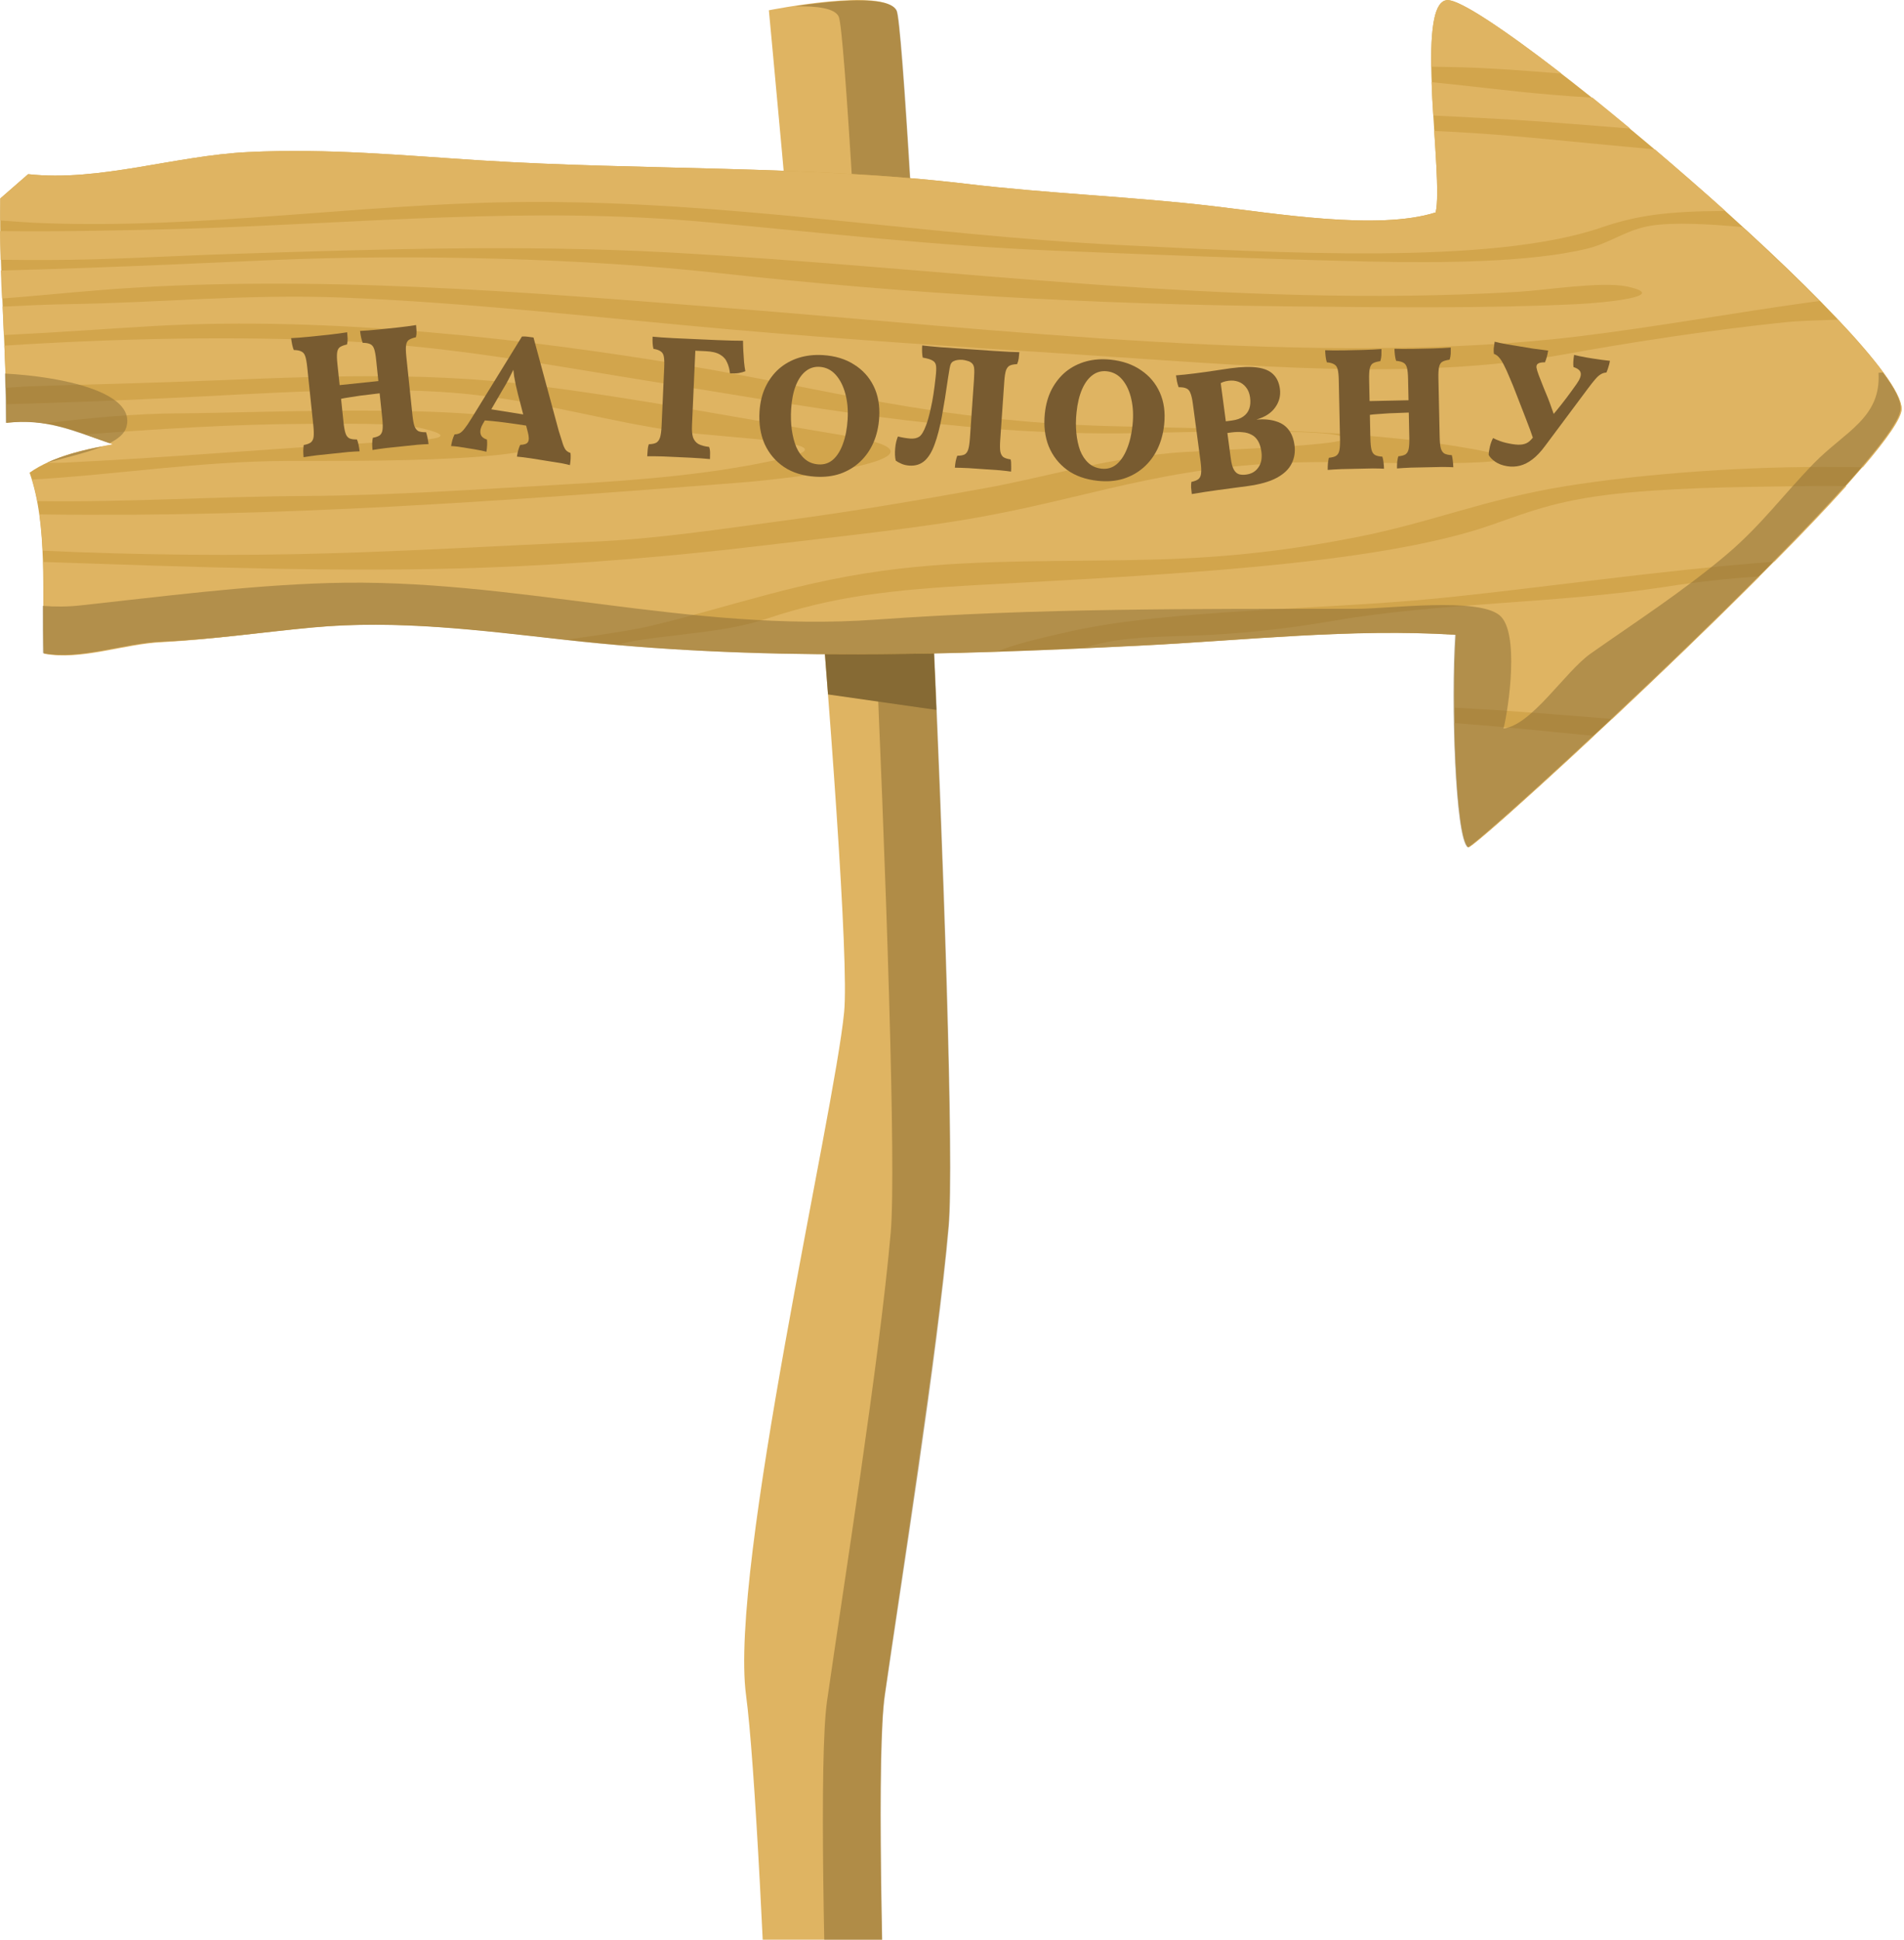 <svg width="274" height="279" viewBox="0 0 274 279" fill="none" xmlns="http://www.w3.org/2000/svg">
<path d="M110.646 1.479C110.646 1.479 122.889 130.892 121.478 145.569C120.066 160.246 104.895 225.517 107.365 243.863C109.835 262.174 113.539 365.479 112.093 382.943C110.646 400.443 107.365 428.739 107.365 428.739C107.365 428.739 114.774 438.37 121.478 437.912C133.121 437.065 133.121 427.927 133.121 427.927C133.121 427.927 133.191 391.27 131.462 377.968C129.733 364.632 125.076 259.705 127.299 243.863C129.522 228.022 134.849 194.61 136.472 176.405C138.06 158.2 130.58 4.831 128.993 1.515C127.37 -1.872 110.646 1.479 110.646 1.479Z" fill="#DFB462"/>
<path opacity="0.5" d="M136.542 176.44C138.13 158.235 130.65 4.866 129.063 1.55C127.934 -0.779 119.466 0.139 114.421 0.915C117.49 0.844 120.136 1.162 120.701 2.397C122.324 5.713 129.804 159.082 128.181 177.287C126.593 195.492 121.266 228.939 119.007 244.745C116.785 260.587 121.442 365.514 123.171 378.85C124.899 392.187 124.829 428.809 124.829 428.809C124.829 428.809 124.829 434.878 118.549 437.594C119.537 437.912 120.525 438.053 121.512 437.982C133.155 437.136 133.155 427.998 133.155 427.998C133.155 427.998 133.226 391.34 131.497 378.039C129.768 364.703 125.111 259.775 127.334 243.934C129.627 228.093 134.955 194.681 136.542 176.44Z" fill="#83652D"/>
<path fill-rule="evenodd" clip-rule="evenodd" d="M134.261 90.93L118.419 90.343C118.675 93.577 118.923 96.767 119.159 99.885L134.741 102.111C134.586 98.404 134.426 94.668 134.261 90.93Z" fill="#866A34"/>
<path d="M208.31 0.035C203.469 0.141 207.809 25.544 206.599 30.554C198.293 33.2 183.352 30.66 174.462 29.637C162.734 28.261 150.672 27.837 138.944 26.426C116.197 23.744 92.115 24.521 69.244 23.074C58.1 22.369 47.082 21.31 35.729 21.875C25.212 22.369 14.277 26.179 4.051 25.05L0.044 28.543C-0.122 39.727 0.921 50.17 0.921 60.825C6.848 60.12 10.854 62.06 16.322 63.93C12.315 64.636 7.599 65.624 4.26 67.988C6.931 75.608 6.013 85.417 6.305 93.955C11.647 94.978 17.95 92.508 23.334 92.296C30.804 91.979 37.816 90.921 45.078 90.25C57.224 89.121 69.244 90.674 81.264 92.014C108.643 95.119 136.857 94.237 164.153 92.861C179.136 92.12 194.537 90.356 209.521 91.309C208.894 100.905 209.521 120.557 211.315 121.862C212.066 122.392 273.753 65.73 273.628 58.779C273.503 49.5 214.445 -0.106 208.31 0.035Z" fill="#D2A54C"/>
<path d="M223.249 13.619C217.573 13.16 211.813 12.384 206.012 11.819C206.053 13.407 206.137 15.03 206.262 16.618C210.853 16.829 215.027 17.076 218.282 17.253C223.75 17.606 229.176 18.064 234.601 18.488C232.765 16.971 230.928 15.454 229.176 14.042C227.214 13.936 225.252 13.795 223.249 13.619Z" fill="#DFB462"/>
<path d="M214.905 9.879C218.202 10.055 221.499 10.338 224.713 10.585C216.532 4.269 210.105 -0.035 208.31 0C206.349 0.035 205.89 4.269 205.973 9.597C209.02 9.632 212.025 9.703 214.905 9.879Z" fill="#DFB462"/>
<path d="M253.216 82.912C248.833 83.194 244.493 83.653 239.735 84.394C224.084 86.828 207.264 86.652 192.072 89.262C185.185 90.427 178.883 91.203 170.828 91.45C164.818 91.626 160.811 91.767 156.512 93.037C156.345 93.073 156.136 93.143 155.928 93.214C158.724 93.073 161.479 92.967 164.233 92.826C179.217 92.085 194.618 90.321 209.601 91.273C209.392 94.131 209.351 97.871 209.351 101.787C211.145 101.893 212.815 101.999 214.317 102.07C220.244 102.458 226.129 102.952 232.014 103.41C238.775 97.06 246.371 89.756 253.216 82.912Z" fill="#DFB462"/>
<path d="M6.513 32.106C28.967 32.918 51.672 29.39 73.793 29.072C103.926 28.649 132.015 33.8 161.189 35.246C183.602 36.34 214.528 38.175 230.388 32.742C235.564 30.977 239.904 30.378 248.293 30.342C244.954 27.343 241.532 24.38 238.151 21.487C234.938 21.204 231.766 20.887 228.719 20.605C220.413 19.793 214.069 19.158 206.39 18.841C206.724 23.992 207.058 28.684 206.598 30.554C198.293 33.2 183.351 30.66 174.461 29.637C162.733 28.261 150.671 27.837 138.943 26.426C116.197 23.745 92.115 24.521 69.243 23.074C58.1 22.369 47.081 21.31 35.729 21.875C25.211 22.369 14.276 26.179 4.051 25.05L0.044 28.543C0.044 29.602 0.044 30.66 0.044 31.718C2.173 31.86 4.343 32.036 6.513 32.106Z" fill="#DFB462"/>
<path d="M237.607 32.459C234.059 33.024 231.847 34.894 228.508 35.74C220.369 37.752 207.347 37.857 196.705 37.61C181.638 37.258 166.738 36.658 151.796 36.058C133.975 35.317 118.949 33.518 101.837 31.965C76.253 29.601 51.127 32.177 26.294 32.918C18.531 33.13 8.973 33.341 0 33.235C0 34.611 0.042 35.987 0.083 37.363C2.671 37.399 5.008 37.399 6.594 37.399C15.735 37.399 24.541 36.799 33.598 36.517C54.55 35.846 74.917 35.176 96.119 36.305C136.604 38.492 176.838 44.42 218.324 41.985C222.206 41.774 230.47 40.433 234.142 41.209C240.653 42.62 230.678 43.573 226.88 43.749C213.608 44.384 199.334 44.208 185.561 44.067C156.345 43.749 130.677 42.267 103.34 39.269C84.475 37.187 59.85 36.517 39.358 37.399C34.141 37.61 17.446 38.457 0.125 38.916C0.167 40.256 0.209 41.597 0.292 42.938C4.925 42.585 9.474 42.126 14.274 41.738C44.199 39.339 75.752 42.02 105.218 44.349C142.155 47.242 189.943 52.922 227.256 48.371C238.525 46.995 249.335 45.02 260.27 43.502C260.812 43.432 261.355 43.361 261.856 43.291C258.558 39.939 254.76 36.34 250.754 32.671C246.496 32.248 240.82 31.93 237.607 32.459Z" fill="#DFB462"/>
<path d="M261.813 69.893C252.298 70.034 243.282 70.034 234.351 70.846C224.626 71.763 220.661 73.386 214.526 75.538C197.831 81.359 166.153 82.735 141.362 84.111C127.672 84.852 119.867 85.84 110.477 88.945C104.55 90.885 99.458 90.956 91.862 92.085C90.777 92.261 89.817 92.473 88.94 92.72C107.012 94.308 125.377 94.272 143.574 93.708C146.036 92.544 152.464 91.168 154.383 90.744C168.282 87.675 190.193 87.71 206.638 86.087C221.412 84.641 238.358 82.065 255.344 80.795C259.226 76.879 262.773 73.174 265.695 69.928C264.359 69.893 263.066 69.893 261.813 69.893Z" fill="#DFB462"/>
<path d="M5.51 55.533C11.729 55.322 17.864 55.181 24.125 54.969C42.614 54.334 59.35 53.169 77.422 55.498C92.781 57.474 107.222 60.296 121.788 62.696C139.568 65.624 115.528 68.729 105.845 69.47C72.831 72.01 40.319 74.48 5.677 73.986C5.927 75.679 6.053 77.443 6.136 79.207C19.575 79.842 34.308 79.983 47.121 79.595C59.768 79.243 72.456 78.466 84.851 77.937C94.493 77.549 104.175 76.032 113.191 74.832C122.957 73.527 132.264 71.939 141.405 70.281C150.67 68.623 157.89 66.188 168.492 65.165C172.749 64.742 196.539 64.107 193.2 62.801C189.777 61.461 166.196 62.307 160.77 62.343C136.104 62.413 115.653 58.321 94.409 54.969C80.552 52.781 65.903 49.924 50.21 49.112C33.891 48.265 16.737 48.689 0.627 49.712C0.71 51.723 0.794 53.769 0.836 55.78C2.38 55.675 3.924 55.569 5.51 55.533Z" fill="#DFB462"/>
<path d="M45.121 90.215C57.266 89.086 69.286 90.638 81.306 91.979C81.39 91.979 81.431 91.979 81.515 92.014C85.856 91.379 90.405 90.779 93.285 90.109C105.013 87.357 115.155 83.441 129.512 81.783C141.49 80.407 153.761 80.83 166.407 80.477C177.509 80.16 186.19 79.031 195.205 77.267C206.14 75.115 213.695 71.798 225.297 69.928C236.733 68.094 251.466 67.035 264.697 67.176C265.782 67.176 266.909 67.176 268.078 67.212C271.542 63.154 273.67 60.12 273.67 58.815C273.628 56.521 269.997 51.793 264.488 45.972C261.233 46.078 258.562 46.184 257.143 46.325C245.999 47.489 234.73 49.218 224.838 51.017C203.469 54.828 179.304 52.57 155.514 51.017C138.527 49.923 122.083 48.865 105.054 47.383C86.648 45.76 68.076 43.538 49.169 42.797C35.479 42.267 23.292 43.538 9.811 43.749C7.265 43.785 4.01 43.926 0.379 44.102C0.421 45.478 0.504 46.819 0.546 48.195C7.933 47.842 14.945 47.313 22.249 46.889C47.708 45.443 76.256 48.83 98.21 52.464C118.994 55.921 134.52 60.578 159.437 61.284C176.466 61.743 194.496 61.708 209.938 64.248C229.388 67.423 199.212 66.541 191.449 66.471C169.913 66.294 158.769 71.057 142.158 74.162C132.642 75.961 120.33 77.196 109.812 78.466C97.208 79.983 83.518 81.148 69.787 81.642C49.378 82.382 27.215 81.536 6.222 80.83C6.347 85.24 6.222 89.792 6.347 94.025C11.69 95.049 17.992 92.579 23.376 92.367C30.847 91.944 37.858 90.885 45.121 90.215Z" fill="#DFB462"/>
<path d="M229.383 105.845C227.797 105.704 226.211 105.527 224.667 105.386C218.99 104.822 214.233 104.363 209.308 104.01C209.475 112.513 210.142 121.016 211.311 121.863C211.603 122.039 219.408 115.159 229.383 105.845Z" fill="#DFB462"/>
<path d="M6.472 60.896C12.691 60.155 18.993 59.485 26.046 59.45C37.273 59.414 73.334 57.685 78.676 61.849C84.937 66.753 50.379 66.259 41.531 66.294C28.258 66.365 16.989 68.27 4.635 68.976C4.928 69.963 5.178 71.022 5.387 72.08C18.784 72.257 30.846 71.41 44.16 71.339C56.264 71.269 69.202 70.352 81.18 69.681C93.201 69.011 103.176 68.094 112.692 65.941C123.209 63.578 104.511 63.048 97.583 62.06C87.399 60.614 79.427 58.109 68.701 56.839C55.137 55.216 37.148 56.698 23.417 57.297C15.904 57.65 8.433 57.932 0.921 58.144C0.921 58.991 0.963 59.873 0.963 60.72C2.966 60.543 4.761 60.614 6.472 60.896Z" fill="#DFB462"/>
<path d="M10.06 66.506C24.96 65.765 39.651 64.495 54.092 63.648C58.599 63.366 67.865 63.331 60.853 61.637C57.222 60.755 48.791 60.967 44.242 60.967C33.599 61.002 22.706 61.708 12.272 62.484C13.566 62.943 14.901 63.436 16.32 63.895C13.232 64.424 9.726 65.165 6.721 66.576C8.056 66.576 9.183 66.576 10.06 66.506Z" fill="#DFB462"/>
<g opacity="0.5">
<path d="M270.959 53.593C270.751 53.593 270.542 53.593 270.333 53.628C270.709 60.155 265.492 62.06 261.026 66.647C256.811 70.951 253.43 75.573 248.505 79.737C242.286 84.993 235.567 89.333 228.931 93.99C225.216 96.601 220.458 104.292 216.368 104.786C217.119 101.823 218.705 90.85 215.784 88.486C212.57 85.876 199.84 87.569 195.208 87.569C172.002 87.569 149.297 87.463 126.092 89.121C99.213 91.062 74.046 83.053 47.251 83.864C35.356 84.217 23.044 85.84 11.608 87.075C9.73 87.287 7.894 87.287 6.141 87.146C6.141 89.474 6.141 91.732 6.182 93.955C11.525 94.978 17.827 92.508 23.211 92.297C30.682 91.979 37.694 90.921 44.956 90.25C57.101 89.121 69.121 90.674 81.141 92.014C108.521 95.119 136.735 94.237 164.03 92.861C179.014 92.12 194.415 90.356 209.398 91.309C208.772 100.905 209.398 120.557 211.193 121.863C211.944 122.392 273.631 65.73 273.505 58.779C273.589 57.615 272.629 55.816 270.959 53.593Z" fill="#866A34"/>
<path d="M6.808 66.541C9.729 65.765 12.567 65.095 14.738 64.213C12.066 64.707 9.27 65.412 6.808 66.541Z" fill="#866A34"/>
<path d="M0.838 60.826C6.598 60.155 10.521 61.955 15.738 63.754C17.032 63.119 17.95 62.343 18.201 61.39C19.578 56.345 8.768 54.157 0.713 53.734C0.796 56.098 0.838 58.462 0.838 60.826Z" fill="#866A34"/>
</g>
<path d="M93.141 65.63C93.159 65.226 93.183 64.89 93.212 64.622C93.241 64.337 93.294 64.095 93.371 63.896C93.826 63.883 94.175 63.814 94.416 63.69C94.675 63.55 94.863 63.297 94.981 62.932C95.098 62.566 95.173 62.022 95.206 61.299L95.583 52.874C95.615 52.168 95.597 51.636 95.528 51.279C95.46 50.922 95.303 50.671 95.057 50.525C94.828 50.363 94.488 50.247 94.036 50.176C93.979 49.955 93.94 49.7 93.919 49.413C93.899 49.109 93.897 48.78 93.912 48.427C94.282 48.46 94.727 48.497 95.247 48.537C95.785 48.561 96.356 48.595 96.961 48.639C97.567 48.666 98.147 48.692 98.702 48.717C99.257 48.742 99.736 48.764 100.139 48.782L99.583 61.192C99.551 61.915 99.601 62.49 99.733 62.917C99.883 63.328 100.139 63.643 100.5 63.862C100.878 64.064 101.394 64.205 102.048 64.285C102.138 64.525 102.184 64.805 102.187 65.125C102.19 65.429 102.185 65.732 102.172 66.034C101.87 66.004 101.467 65.969 100.963 65.93C100.475 65.908 99.954 65.876 99.4 65.834C98.845 65.809 98.316 65.786 97.811 65.763C96.987 65.726 96.129 65.688 95.238 65.648C94.363 65.625 93.664 65.619 93.141 65.63ZM105.05 53.703C104.991 53.127 104.854 52.607 104.639 52.143C104.442 51.662 104.105 51.285 103.628 51.011C103.153 50.72 102.461 50.554 101.553 50.513L99.056 50.401L99.912 48.772C101.19 48.829 102.267 48.877 103.141 48.916C104.033 48.939 104.782 48.965 105.387 48.992C105.993 49.002 106.507 49.008 106.928 49.01C106.927 49.415 106.939 49.887 106.966 50.427C106.992 50.968 107.027 51.5 107.071 52.024C107.116 52.532 107.179 52.99 107.262 53.398C106.988 53.503 106.672 53.59 106.315 53.659C105.976 53.711 105.554 53.726 105.05 53.703Z" fill="#785B30"/>
<path d="M117.346 68.566C115.565 68.455 114.06 67.991 112.828 67.173C111.598 66.338 110.671 65.243 110.047 63.889C109.44 62.519 109.191 60.96 109.299 59.213C109.381 57.886 109.665 56.706 110.151 55.673C110.654 54.625 111.307 53.747 112.11 53.037C112.93 52.329 113.873 51.806 114.939 51.467C116.023 51.129 117.186 50.999 118.429 51.076C120.16 51.183 121.642 51.629 122.875 52.414C124.126 53.183 125.074 54.22 125.718 55.525C126.362 56.829 126.632 58.339 126.525 60.052C126.443 61.38 126.166 62.585 125.694 63.669C125.223 64.736 124.585 65.649 123.779 66.409C122.973 67.169 122.027 67.742 120.94 68.13C119.855 68.502 118.657 68.647 117.346 68.566ZM117.81 66.798C118.616 66.848 119.314 66.613 119.903 66.093C120.493 65.556 120.961 64.801 121.308 63.827C121.673 62.838 121.897 61.671 121.98 60.327C122.063 58.983 121.954 57.754 121.652 56.639C121.351 55.507 120.885 54.593 120.253 53.896C119.622 53.199 118.853 52.822 117.945 52.766C117.189 52.719 116.518 52.931 115.933 53.401C115.347 53.87 114.874 54.566 114.513 55.488C114.153 56.41 113.931 57.535 113.849 58.862C113.786 59.887 113.818 60.867 113.945 61.803C114.073 62.738 114.291 63.578 114.599 64.323C114.925 65.051 115.352 65.634 115.882 66.072C116.411 66.509 117.054 66.751 117.81 66.798Z" fill="#785B30"/>
<path d="M130.853 66.969C130.416 66.939 130.026 66.845 129.683 66.686C129.355 66.545 129.095 66.4 128.903 66.252C128.787 65.738 128.761 65.145 128.824 64.475C128.887 63.804 129.019 63.24 129.22 62.781C129.468 62.849 129.759 62.911 130.093 62.968C130.426 63.025 130.736 63.063 131.021 63.083C131.525 63.118 131.944 63.029 132.28 62.816C132.616 62.586 132.94 62.052 133.251 61.213C133.476 60.655 133.711 59.811 133.959 58.681C134.224 57.535 134.453 56.049 134.647 54.223C134.73 53.52 134.75 52.99 134.707 52.633C134.664 52.275 134.496 52.019 134.203 51.864C133.928 51.693 133.457 51.55 132.79 51.437C132.738 51.214 132.706 50.942 132.695 50.62C132.685 50.282 132.689 49.97 132.709 49.685C133.345 49.763 134.208 49.848 135.298 49.94C136.407 50.017 137.801 50.114 139.48 50.23C140.941 50.331 142.133 50.414 143.057 50.478C143.998 50.526 144.754 50.57 145.325 50.61C145.898 50.633 146.352 50.647 146.689 50.654C146.668 50.956 146.639 51.249 146.603 51.534C146.566 51.818 146.488 52.099 146.367 52.378C145.91 52.397 145.56 52.465 145.315 52.583C145.071 52.701 144.885 52.942 144.759 53.304C144.651 53.651 144.572 54.177 144.523 54.882L143.94 63.295C143.89 64.017 143.894 64.566 143.952 64.941C144.027 65.318 144.177 65.59 144.402 65.757C144.645 65.909 144.991 66.017 145.442 66.082C145.496 66.289 145.519 66.56 145.512 66.897C145.524 67.219 145.519 67.531 145.498 67.833C145.098 67.771 144.562 67.709 143.891 67.645C143.236 67.6 142.523 67.55 141.75 67.497C140.978 67.443 140.197 67.389 139.408 67.335C138.634 67.298 137.969 67.277 137.413 67.272C137.432 66.987 137.471 66.677 137.528 66.344C137.601 66.011 137.679 65.747 137.76 65.55C138.216 65.548 138.566 65.488 138.81 65.37C139.056 65.235 139.233 64.986 139.343 64.622C139.452 64.258 139.532 63.715 139.582 62.993L140.165 54.58C140.219 53.808 140.224 53.251 140.18 52.911C140.137 52.553 139.978 52.289 139.703 52.118C139.542 52.006 139.345 51.925 139.113 51.875C138.881 51.808 138.673 51.769 138.488 51.756C138.236 51.738 137.999 51.747 137.778 51.782C137.573 51.819 137.409 51.867 137.287 51.926C137.113 51.998 136.979 52.107 136.885 52.252C136.79 52.397 136.714 52.637 136.658 52.97C136.602 53.287 136.528 53.737 136.437 54.322C136.14 56.427 135.842 58.279 135.546 59.879C135.249 61.478 134.904 62.812 134.509 63.882C134.131 64.953 133.645 65.754 133.052 66.287C132.459 66.802 131.726 67.03 130.853 66.969Z" fill="#785B30"/>
<path d="M158.013 69.162C156.238 68.978 154.752 68.452 153.556 67.583C152.362 66.698 151.481 65.566 150.913 64.187C150.363 62.793 150.179 61.226 150.359 59.484C150.496 58.162 150.829 56.995 151.356 55.983C151.903 54.957 152.592 54.106 153.423 53.43C154.272 52.757 155.236 52.273 156.315 51.978C157.412 51.686 158.579 51.604 159.818 51.732C161.543 51.911 163.005 52.418 164.205 53.253C165.423 54.073 166.327 55.148 166.917 56.478C167.507 57.809 167.713 59.328 167.536 61.036C167.399 62.358 167.072 63.551 166.556 64.615C166.041 65.662 165.366 66.548 164.529 67.273C163.692 67.999 162.723 68.533 161.621 68.876C160.521 69.202 159.319 69.297 158.013 69.162ZM158.549 67.415C159.353 67.499 160.059 67.293 160.669 66.797C161.281 66.285 161.78 65.55 162.167 64.592C162.572 63.618 162.844 62.462 162.983 61.122C163.122 59.783 163.064 58.55 162.808 57.423C162.554 56.28 162.126 55.347 161.524 54.625C160.922 53.903 160.169 53.495 159.265 53.401C158.511 53.323 157.832 53.506 157.228 53.952C156.623 54.397 156.122 55.072 155.723 55.979C155.325 56.885 155.057 58 154.92 59.322C154.814 60.344 154.805 61.324 154.894 62.264C154.983 63.204 155.166 64.052 155.443 64.809C155.738 65.55 156.142 66.15 156.652 66.61C157.163 67.069 157.795 67.337 158.549 67.415Z" fill="#785B30"/>
<path d="M169.233 53.993C169.552 53.968 169.972 53.929 170.491 53.877C171.011 53.825 171.487 53.769 171.921 53.712C172.355 53.654 172.889 53.583 173.523 53.498C174.155 53.397 174.788 53.304 175.422 53.219C176.07 53.116 176.628 53.033 177.095 52.971C178.68 52.76 179.966 52.724 180.953 52.864C181.956 53.002 182.713 53.326 183.222 53.835C183.748 54.342 184.07 55.038 184.188 55.922C184.319 56.907 184.091 57.803 183.502 58.612C182.931 59.419 182.031 59.997 180.804 60.347C181.931 60.265 182.877 60.351 183.641 60.606C184.419 60.842 185.026 61.253 185.461 61.841C185.894 62.411 186.17 63.147 186.29 64.048C186.417 64.999 186.279 65.875 185.877 66.676C185.491 67.475 184.783 68.155 183.754 68.717C182.725 69.278 181.31 69.68 179.508 69.92C178.84 70.009 178.148 70.101 177.431 70.197C176.73 70.29 176.029 70.384 175.328 70.477C174.63 70.587 173.955 70.686 173.304 70.772C172.672 70.874 172.074 70.97 171.509 71.063C171.464 70.729 171.43 70.411 171.407 70.108C171.398 69.787 171.414 69.522 171.454 69.312C171.9 69.219 172.231 69.09 172.447 68.925C172.677 68.742 172.809 68.461 172.844 68.083C172.893 67.686 172.868 67.12 172.77 66.386L171.662 58.077C171.569 57.376 171.449 56.857 171.302 56.52C171.172 56.18 170.973 55.961 170.705 55.861C170.451 55.742 170.087 55.688 169.614 55.7C169.535 55.49 169.456 55.221 169.378 54.891C169.315 54.543 169.266 54.244 169.233 53.993ZM175.549 54.17L177.12 65.959C177.216 66.676 177.363 67.208 177.562 67.555C177.761 67.903 178.012 68.124 178.313 68.219C178.612 68.299 178.954 68.312 179.338 68.261C180.105 68.159 180.688 67.818 181.086 67.238C181.501 66.657 181.647 65.907 181.525 64.989C181.438 64.338 181.275 63.817 181.036 63.424C180.795 63.015 180.483 62.717 180.102 62.53C179.735 62.324 179.303 62.203 178.805 62.168C178.323 62.113 177.798 62.124 177.23 62.199L175.804 62.39L175.58 60.713L177.282 60.486C177.966 60.395 178.51 60.203 178.912 59.912C179.332 59.618 179.621 59.24 179.78 58.777C179.939 58.315 179.978 57.783 179.898 57.182C179.816 56.565 179.614 56.065 179.291 55.684C178.985 55.3 178.61 55.036 178.166 54.891C177.739 54.744 177.275 54.704 176.775 54.771C176.491 54.809 176.236 54.868 176.009 54.95C175.799 55.029 175.577 55.152 175.345 55.318L175.549 54.17Z" fill="#785B30"/>
<path d="M201.038 67.38C201.031 67.094 201.042 66.782 201.068 66.445C201.111 66.107 201.165 65.837 201.228 65.633C201.681 65.59 202.024 65.498 202.257 65.359C202.49 65.202 202.644 64.938 202.72 64.566C202.796 64.194 202.827 63.646 202.811 62.922L202.632 54.491C202.617 53.784 202.563 53.255 202.472 52.903C202.38 52.552 202.215 52.311 201.977 52.181C201.738 52.035 201.382 51.942 200.91 51.901C200.838 51.684 200.782 51.416 200.741 51.097C200.7 50.761 200.677 50.45 200.671 50.164C200.957 50.174 201.353 50.183 201.858 50.189C202.363 50.178 202.885 50.175 203.424 50.181C203.962 50.169 204.425 50.159 204.812 50.151C205.216 50.143 205.654 50.133 206.125 50.123C206.613 50.096 207.092 50.077 207.563 50.067C208.034 50.04 208.438 50.015 208.774 49.991C208.78 50.294 208.778 50.589 208.768 50.875C208.757 51.161 208.704 51.449 208.609 51.737C208.156 51.797 207.804 51.897 207.555 52.037C207.322 52.177 207.168 52.433 207.091 52.805C207.015 53.16 206.984 53.691 206.999 54.398L207.179 62.829C207.194 63.553 207.248 64.099 207.34 64.468C207.449 64.836 207.622 65.093 207.861 65.239C208.117 65.369 208.472 65.445 208.927 65.469C208.982 65.67 209.03 65.938 209.07 66.274C209.111 66.593 209.134 66.904 209.141 67.207C208.736 67.182 208.197 67.168 207.524 67.166C206.867 67.18 206.152 67.195 205.378 67.212C204.587 67.228 203.804 67.245 203.03 67.262C202.256 67.295 201.592 67.334 201.038 67.38ZM191.066 67.592C191.06 67.306 191.07 66.995 191.097 66.657C191.14 66.32 191.185 66.049 191.231 65.846C191.685 65.803 192.028 65.711 192.261 65.572C192.51 65.415 192.673 65.15 192.749 64.778C192.825 64.406 192.856 63.858 192.84 63.135L192.661 54.703C192.646 53.997 192.592 53.467 192.5 53.116C192.409 52.764 192.235 52.524 191.98 52.394C191.741 52.248 191.394 52.154 190.939 52.114C190.867 51.896 190.81 51.628 190.77 51.309C190.729 50.973 190.706 50.662 190.699 50.376C190.986 50.387 191.373 50.395 191.862 50.402C192.367 50.391 192.889 50.388 193.427 50.394C193.983 50.382 194.454 50.372 194.841 50.364C195.228 50.355 195.666 50.346 196.154 50.336C196.641 50.308 197.121 50.29 197.592 50.28C198.063 50.253 198.467 50.227 198.803 50.203C198.809 50.506 198.807 50.801 198.796 51.087C198.786 51.374 198.733 51.661 198.638 51.95C198.185 52.01 197.833 52.11 197.584 52.25C197.351 52.389 197.196 52.645 197.12 53.017C197.043 53.373 197.013 53.904 197.028 54.61L197.207 63.042C197.223 63.765 197.276 64.311 197.368 64.68C197.461 65.048 197.634 65.306 197.89 65.452C198.145 65.581 198.492 65.658 198.93 65.682C199.002 65.883 199.058 66.151 199.099 66.487C199.14 66.806 199.163 67.117 199.169 67.42C198.765 67.395 198.226 67.381 197.552 67.378C196.879 67.393 196.155 67.408 195.381 67.425C194.607 67.441 193.825 67.458 193.034 67.475C192.26 67.508 191.604 67.547 191.066 67.592ZM197.01 59.687L196.967 57.693L202.849 57.568L202.887 59.335C202.449 59.344 201.97 59.362 201.448 59.391C200.926 59.402 200.397 59.421 199.858 59.45C199.337 59.477 198.824 59.514 198.32 59.558C197.832 59.585 197.396 59.628 197.01 59.687Z" fill="#785B30"/>
<path d="M53.608 64.725C53.579 64.44 53.563 64.129 53.562 63.79C53.577 63.45 53.607 63.176 53.653 62.968C54.102 62.888 54.436 62.768 54.657 62.609C54.875 62.434 55.007 62.158 55.052 61.781C55.097 61.404 55.082 60.855 55.007 60.136L54.129 51.748C54.055 51.045 53.958 50.522 53.838 50.179C53.717 49.836 53.533 49.61 53.284 49.501C53.034 49.375 52.672 49.311 52.198 49.31C52.108 49.099 52.03 48.837 51.963 48.522C51.895 48.191 51.846 47.883 51.816 47.598C52.102 47.585 52.497 47.561 53.001 47.525C53.504 47.472 54.023 47.426 54.561 47.387C55.097 47.331 55.557 47.283 55.942 47.242C56.344 47.2 56.779 47.155 57.248 47.106C57.732 47.038 58.208 46.98 58.677 46.931C59.144 46.865 59.544 46.806 59.877 46.754C59.908 47.056 59.931 47.35 59.944 47.636C59.957 47.922 59.928 48.213 59.857 48.508C59.411 48.606 59.069 48.735 58.832 48.895C58.611 49.053 58.478 49.321 58.433 49.698C58.386 50.059 58.4 50.59 58.473 51.293L59.351 59.681C59.427 60.401 59.525 60.941 59.648 61.3C59.787 61.658 59.981 61.9 60.231 62.026C60.497 62.134 60.857 62.181 61.312 62.167C61.384 62.362 61.454 62.626 61.522 62.957C61.589 63.272 61.638 63.58 61.67 63.881C61.264 63.89 60.726 63.921 60.054 63.974C59.402 64.042 58.69 64.117 57.92 64.197C57.133 64.28 56.355 64.361 55.584 64.442C54.816 64.539 54.157 64.633 53.608 64.725ZM43.689 65.763C43.659 65.478 43.644 65.167 43.642 64.829C43.657 64.489 43.679 64.215 43.709 64.009C44.157 63.928 44.492 63.809 44.712 63.65C44.947 63.473 45.088 63.196 45.133 62.819C45.178 62.442 45.163 61.894 45.087 61.174L44.21 52.786C44.136 52.083 44.039 51.56 43.918 51.217C43.798 50.875 43.605 50.649 43.34 50.542C43.09 50.416 42.736 50.351 42.279 50.348C42.189 50.138 42.111 49.875 42.044 49.56C41.975 49.229 41.926 48.921 41.897 48.636C42.183 48.623 42.57 48.6 43.057 48.566C43.559 48.513 44.079 48.467 44.617 48.428C45.169 48.37 45.638 48.321 46.023 48.281C46.408 48.24 46.843 48.195 47.329 48.144C47.812 48.077 48.289 48.018 48.758 47.969C49.224 47.903 49.624 47.844 49.958 47.793C49.989 48.094 50.011 48.388 50.025 48.674C50.038 48.961 50.009 49.251 49.938 49.547C49.491 49.644 49.149 49.773 48.912 49.933C48.692 50.092 48.559 50.359 48.514 50.736C48.467 51.097 48.48 51.629 48.554 52.332L49.432 60.719C49.507 61.439 49.606 61.979 49.728 62.338C49.851 62.698 50.045 62.94 50.312 63.064C50.577 63.172 50.929 63.22 51.368 63.208C51.456 63.401 51.534 63.664 51.603 63.995C51.669 64.31 51.719 64.618 51.75 64.919C51.345 64.928 50.807 64.959 50.135 65.012C49.465 65.082 48.746 65.158 47.975 65.238C47.205 65.319 46.427 65.4 45.64 65.483C44.872 65.58 44.221 65.674 43.689 65.763ZM48.957 57.392L48.749 55.408L54.6 54.796L54.784 56.554C54.349 56.599 53.873 56.658 53.355 56.729C52.837 56.783 52.31 56.847 51.776 56.919C51.259 56.991 50.751 57.069 50.252 57.155C49.768 57.223 49.337 57.302 48.957 57.392Z" fill="#785B30"/>
<path d="M216.884 67.056C216.203 66.943 215.633 66.729 215.173 66.414C214.73 66.101 214.417 65.776 214.234 65.439C214.237 65.115 214.294 64.715 214.408 64.239C214.521 63.763 214.674 63.353 214.867 63.01C215.15 63.159 215.508 63.312 215.943 63.47C216.394 63.63 216.935 63.763 217.566 63.867C218.214 63.975 218.731 63.992 219.119 63.92C219.523 63.851 219.866 63.686 220.148 63.425C220.449 63.151 220.762 62.759 221.085 62.25C222.106 61.242 223.076 60.174 223.997 59.047C224.937 57.907 225.91 56.618 226.916 55.181C227.364 54.538 227.551 54.032 227.476 53.661C227.417 53.293 227.072 53.006 226.441 52.798C226.408 52.588 226.398 52.339 226.412 52.051C226.425 51.764 226.464 51.429 226.527 51.047C226.74 51.099 226.995 51.158 227.291 51.225C227.607 51.277 227.929 51.339 228.258 51.411C228.607 51.469 228.914 51.52 229.18 51.564C229.579 51.63 230.02 51.694 230.504 51.758C231.005 51.824 231.398 51.872 231.683 51.902C231.628 52.234 231.552 52.537 231.456 52.811C231.376 53.088 231.282 53.346 231.174 53.584C230.864 53.601 230.585 53.691 230.336 53.854C230.09 54.001 229.828 54.239 229.552 54.569C229.278 54.882 228.932 55.319 228.515 55.881L222.328 64.171C221.733 64.977 221.133 65.611 220.527 66.073C219.941 66.522 219.345 66.824 218.739 66.98C218.133 67.135 217.515 67.16 216.884 67.056ZM220.795 63.533C220.407 62.376 219.984 61.223 219.527 60.072C219.086 58.924 218.667 57.848 218.271 56.843C217.891 55.842 217.546 54.991 217.236 54.291C216.944 53.577 216.676 52.987 216.429 52.519C216.199 52.055 215.969 51.692 215.739 51.432C215.526 51.175 215.274 50.997 214.983 50.897C214.953 50.67 214.944 50.413 214.958 50.125C214.991 49.824 215.036 49.498 215.094 49.15C215.291 49.199 215.553 49.26 215.883 49.332C216.215 49.387 216.571 49.454 216.95 49.534C217.332 49.598 217.689 49.657 218.021 49.712C218.37 49.77 218.652 49.817 218.868 49.853C219.266 49.919 219.839 50.014 220.587 50.138C221.337 50.245 222.071 50.342 222.791 50.427C222.728 50.809 222.656 51.138 222.576 51.415C222.496 51.692 222.414 51.925 222.331 52.117C221.872 52.109 221.547 52.166 221.356 52.287C221.168 52.393 221.085 52.584 221.107 52.86C221.149 53.123 221.259 53.491 221.436 53.964C221.713 54.659 221.953 55.27 222.156 55.799C222.377 56.313 222.578 56.799 222.758 57.255C222.939 57.712 223.109 58.175 223.27 58.645C223.448 59.118 223.646 59.672 223.865 60.305L220.795 63.533Z" fill="#785B30"/>
<path d="M76.775 48.545L80.405 61.963C80.662 62.806 80.865 63.452 81.015 63.902C81.167 64.336 81.324 64.633 81.485 64.796C81.663 64.961 81.866 65.078 82.094 65.149C82.125 65.376 82.134 65.641 82.119 65.946C82.107 66.234 82.073 66.552 82.017 66.901C81.724 66.82 81.345 66.734 80.882 66.643C80.417 66.568 79.952 66.493 79.486 66.419C79.021 66.344 78.655 66.286 78.389 66.243C78.19 66.211 77.907 66.166 77.542 66.107C77.193 66.052 76.81 65.99 76.395 65.924C75.993 65.876 75.61 65.823 75.244 65.765C74.876 65.723 74.59 65.694 74.388 65.679C74.452 65.28 74.522 64.95 74.598 64.69C74.674 64.429 74.762 64.196 74.863 63.991C75.464 63.967 75.835 63.831 75.977 63.581C76.139 63.317 76.136 62.856 75.969 62.199L74.544 56.728C74.303 55.786 74.117 54.921 73.988 54.133C73.878 53.331 73.798 52.551 73.749 51.793L74.472 51.909C74.153 52.625 73.807 53.346 73.435 54.07C73.08 54.797 72.661 55.549 72.179 56.324L69.493 60.957C69.192 61.454 69.076 61.913 69.145 62.333C69.214 62.753 69.525 63.05 70.076 63.224C70.106 63.467 70.114 63.733 70.102 64.02C70.09 64.308 70.056 64.627 70 64.976C69.82 64.93 69.565 64.872 69.235 64.802C68.903 64.749 68.555 64.685 68.192 64.609C67.843 64.554 67.528 64.503 67.245 64.458C66.829 64.391 66.397 64.322 65.948 64.25C65.514 64.197 65.169 64.168 64.914 64.161C64.968 63.829 65.032 63.532 65.108 63.272C65.184 63.011 65.286 62.746 65.414 62.477C65.705 62.472 65.962 62.411 66.185 62.293C66.411 62.159 66.644 61.932 66.882 61.612C67.138 61.295 67.45 60.834 67.82 60.228L75.11 48.406C75.403 48.385 75.666 48.393 75.899 48.43C76.151 48.453 76.443 48.492 76.775 48.545ZM75.932 59.712L76.141 61.28C75.028 61.102 73.862 60.932 72.643 60.771C71.441 60.612 70.257 60.499 69.092 60.432L69.749 58.722L75.932 59.712Z" fill="#785B30"/>
</svg>
